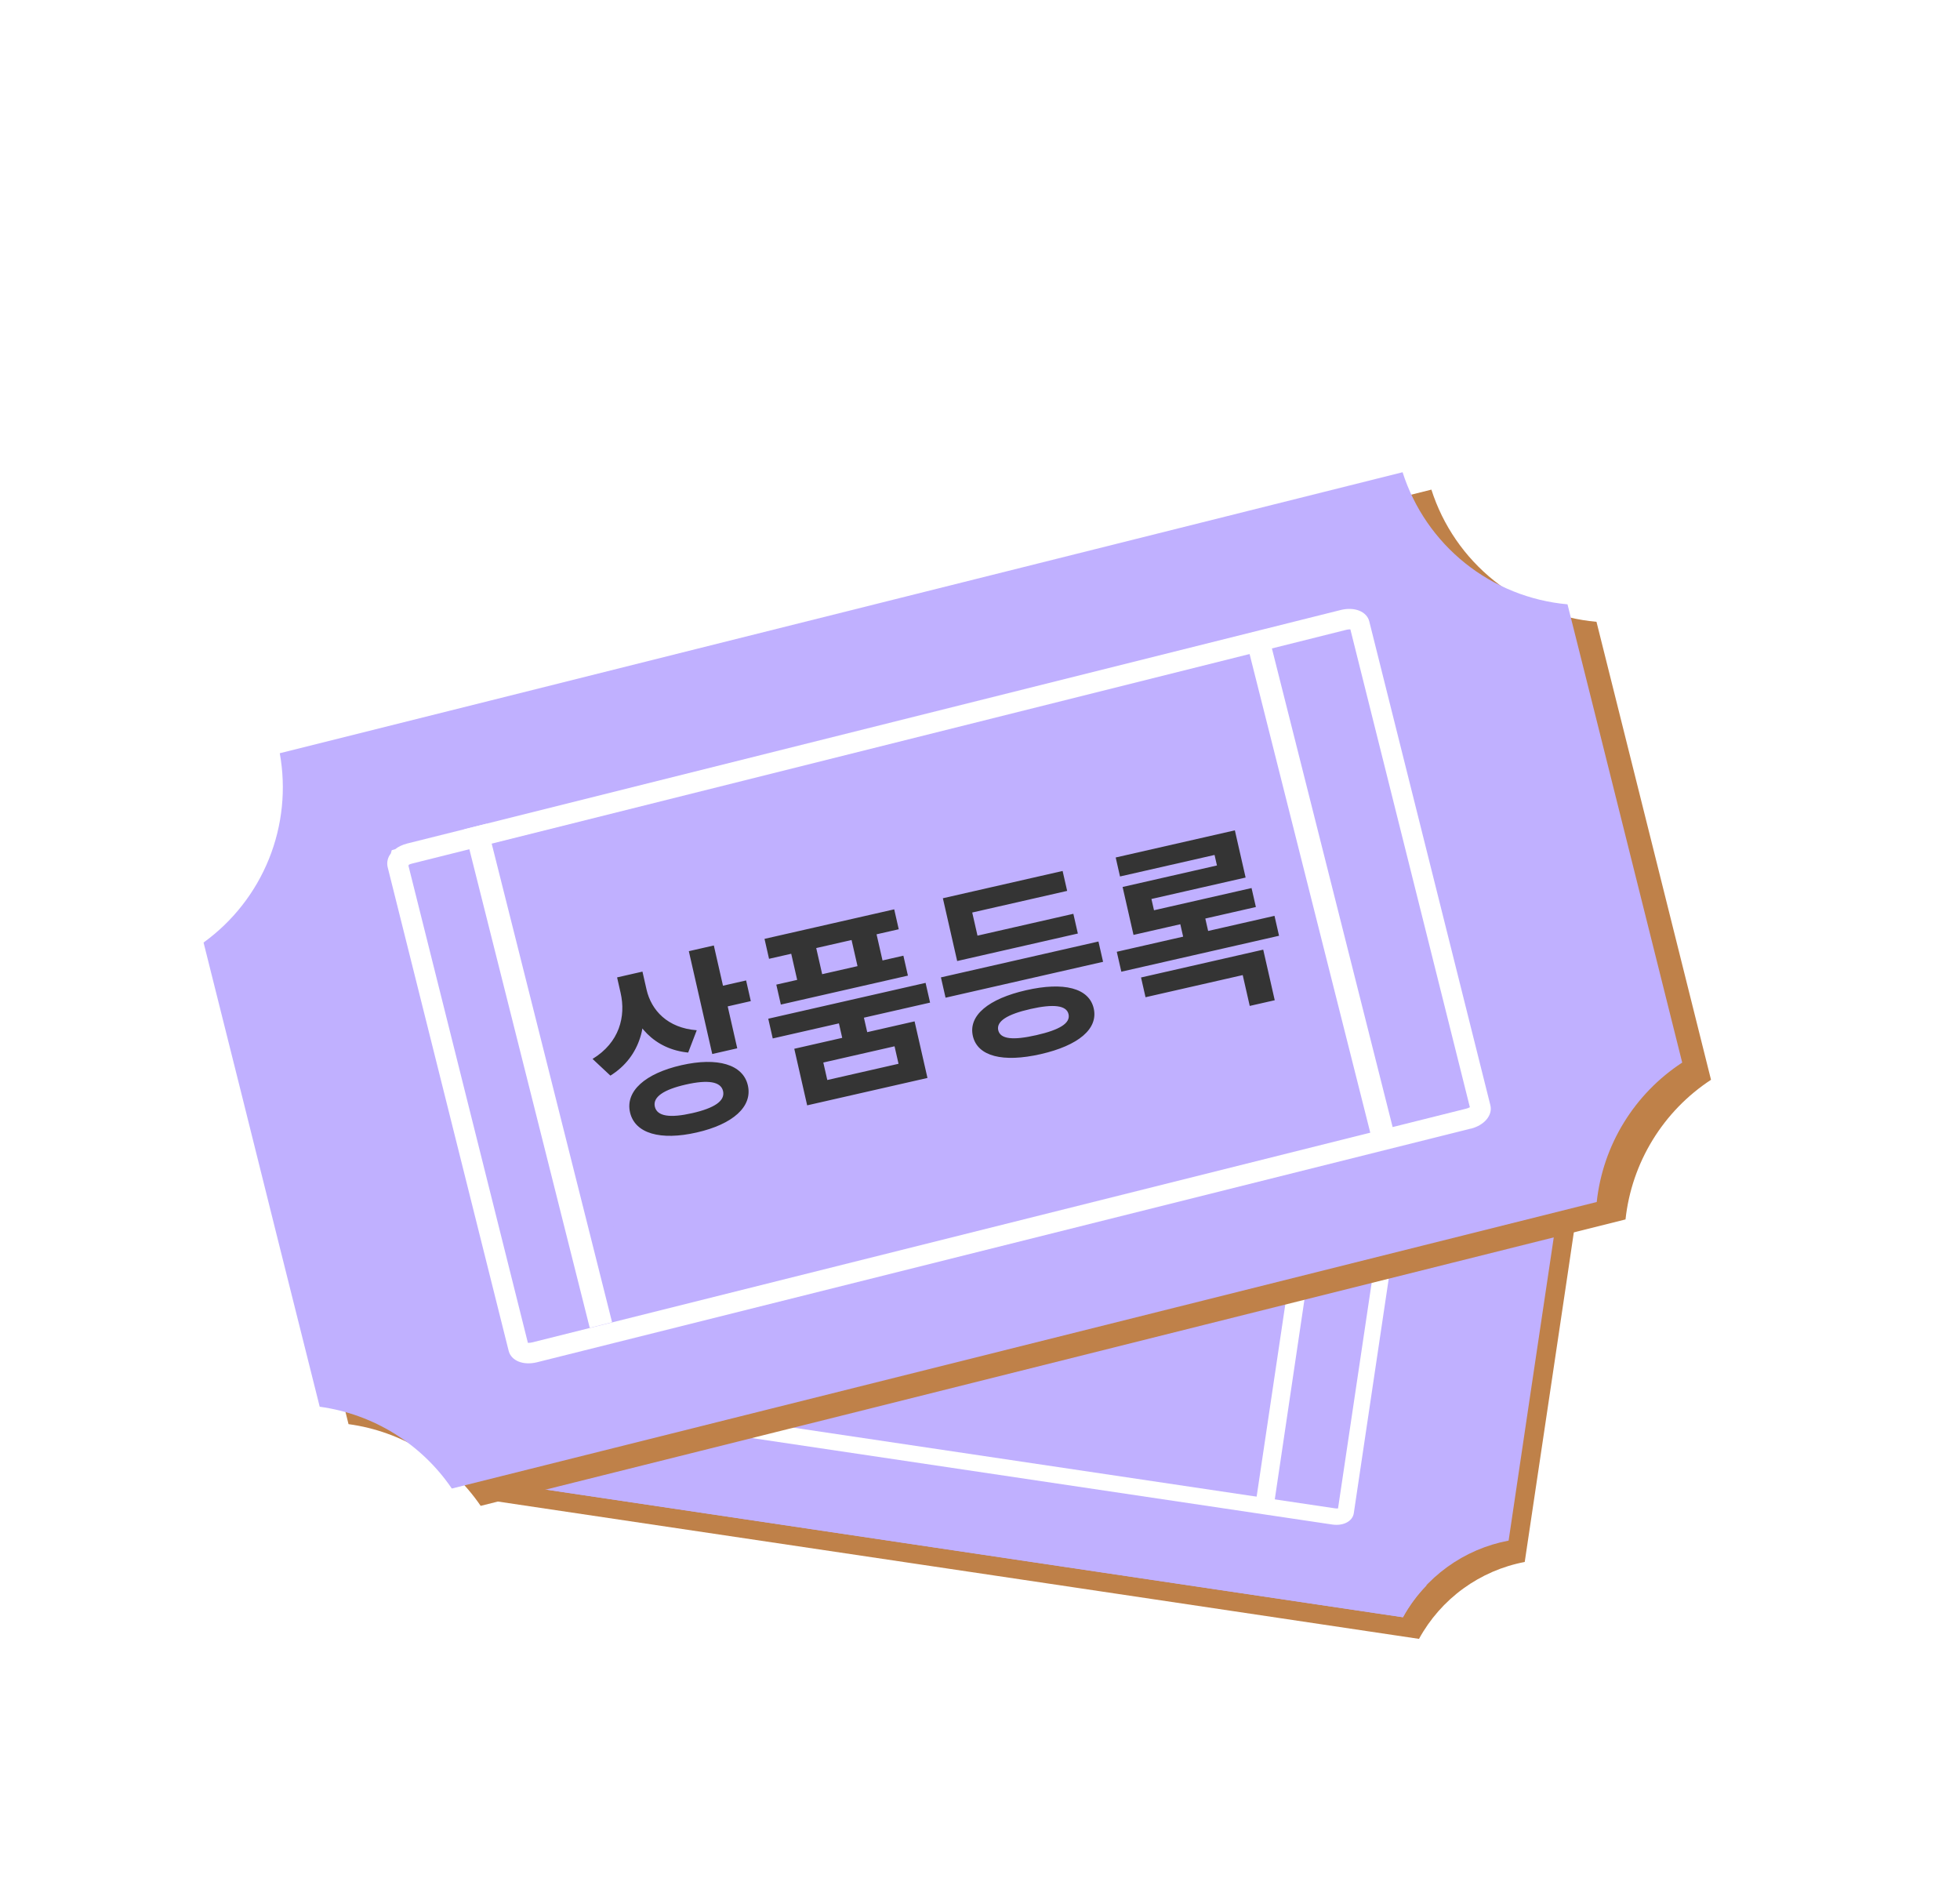 <svg width="122" height="118" viewBox="0 0 122 118" fill="none" xmlns="http://www.w3.org/2000/svg">
<g filter="url(#filter0_d_649_287)">
<path d="M94.906 93.212C95.791 87.274 96.675 81.327 97.566 75.379L98.362 69.994C96.706 69.125 95.342 67.788 94.441 66.149C93.54 64.509 93.142 62.641 93.297 60.777C81.388 59.003 69.483 57.234 57.577 55.456C50.513 54.401 43.441 53.35 36.368 52.299C35.988 54.051 35.121 55.661 33.867 56.942C32.613 58.224 31.023 59.125 29.279 59.543C28.514 64.657 27.749 69.769 26.989 74.886C26.581 77.617 26.177 80.338 25.765 83.068C26.915 83.74 27.91 84.646 28.688 85.727C29.465 86.808 30.007 88.04 30.278 89.343C42.513 91.166 54.739 92.989 66.973 94.809C74.081 95.866 81.203 96.932 88.326 97.996C89.001 96.762 89.942 95.692 91.08 94.865C92.218 94.037 93.525 93.472 94.907 93.21" fill="#BF8149"/>
<path d="M93.903 91.884C94.786 85.938 95.668 79.988 96.561 74.034L97.359 68.655C95.703 67.787 94.341 66.45 93.442 64.811C92.543 63.173 92.147 61.305 92.304 59.443C80.395 57.669 68.486 55.895 56.579 54.118C49.509 53.068 42.44 52.015 35.372 50.958C34.992 52.713 34.123 54.324 32.866 55.606C31.609 56.887 30.014 57.787 28.267 58.2C27.508 63.317 26.749 68.439 25.983 73.553C25.578 76.274 25.173 78.999 24.764 81.731C25.912 82.404 26.907 83.31 27.684 84.39C28.461 85.471 29.003 86.702 29.274 88.005C41.505 89.832 53.741 91.652 65.961 93.473C73.087 94.533 80.204 95.596 87.326 96.651C88.002 95.419 88.942 94.352 90.08 93.527C91.218 92.702 92.524 92.14 93.905 91.88" fill="#C0B0FF"/>
<path d="M32.123 56.262C31.005 57.199 29.685 57.863 28.266 58.2L24.764 81.73C25.913 82.403 26.907 83.309 27.684 84.389C28.461 85.47 29.003 86.701 29.275 88.004L87.326 96.65C87.724 95.924 88.22 95.257 88.801 94.667C79.855 93.166 41.411 86.517 32.124 56.263" fill="#C0B0FF"/>
<path d="M82.922 90.879L35.583 83.826C34.885 83.721 34.423 83.264 34.503 82.754L38.159 58.233C38.178 58.115 38.224 58.003 38.294 57.906C38.363 57.808 38.455 57.728 38.56 57.672L38.666 57.539L38.851 57.557C39.027 57.5 39.256 57.49 39.504 57.529L86.832 64.577C87.529 64.683 88.001 65.144 87.921 65.645L84.268 90.168C84.197 90.677 83.614 90.983 82.922 90.879M35.529 82.759C35.595 82.786 35.665 82.805 35.736 82.817L83.076 89.869C83.145 89.881 83.216 89.884 83.286 89.877L86.896 65.656C86.83 65.625 86.76 65.605 86.689 65.596L39.353 58.547C39.294 58.533 39.234 58.528 39.173 58.531L39.131 58.567L35.529 82.759" fill="white"/>
<path d="M42.386 57.965L43.524 58.132L39.799 83.423L38.661 83.254L42.386 57.965ZM79.274 89.818L78.144 89.648L81.915 64.363L83.03 64.528L79.274 89.818Z" fill="white"/>
<path d="M106.503 63.205C104.68 55.91 102.854 48.612 101.027 41.309C100.477 39.103 99.919 36.898 99.373 34.698C97.041 34.49 94.822 33.598 92.994 32.135C91.166 30.672 89.811 28.702 89.097 26.472C74.478 30.134 59.859 33.793 45.238 37.448L19.205 43.965C19.605 46.174 19.374 48.451 18.537 50.535C17.701 52.618 16.294 54.422 14.477 55.741C16.042 62.022 17.613 68.295 19.186 74.586C20.023 77.938 20.86 81.281 21.694 84.632C23.344 84.857 24.929 85.426 26.346 86.302C27.763 87.178 28.98 88.342 29.919 89.718C44.945 85.972 59.947 82.21 74.964 78.451C83.704 76.269 92.446 74.082 101.18 71.892C101.37 70.141 101.945 68.455 102.865 66.953C103.784 65.451 105.024 64.171 106.496 63.205" fill="#BF8149"/>
<path d="M104.708 62.127L99.227 40.216C98.675 38.024 98.126 35.815 97.569 33.61C95.239 33.401 93.022 32.51 91.196 31.048C89.371 29.586 88.016 27.618 87.304 25.39L43.447 36.363C34.767 38.537 26.094 40.711 17.414 42.878C17.815 45.089 17.582 47.369 16.743 49.453C15.903 51.537 14.492 53.342 12.671 54.659C14.244 60.937 15.822 67.22 17.383 73.505C18.225 76.845 19.062 80.195 19.9 83.548C21.551 83.774 23.136 84.344 24.552 85.221C25.969 86.098 27.186 87.263 28.124 88.64C43.138 84.886 58.155 81.125 73.169 77.371C81.911 75.184 90.654 72.998 99.388 70.807C99.577 69.059 100.152 67.374 101.071 65.875C101.99 64.375 103.23 63.098 104.702 62.135" fill="#C0B0FF"/>
<path d="M91.541 66.241L33.425 80.781C32.575 80.992 31.817 80.693 31.66 80.065L24.128 49.959C24.095 49.813 24.096 49.661 24.131 49.515C24.165 49.369 24.233 49.233 24.328 49.117L24.384 48.912L24.606 48.847C24.781 48.7 25.041 48.575 25.348 48.496L83.461 33.962C84.317 33.752 85.078 34.057 85.231 34.675L92.767 64.782C92.921 65.404 92.398 66.032 91.545 66.246M32.856 79.574C32.946 79.576 33.036 79.566 33.124 79.545L91.24 65.004C91.328 64.985 91.413 64.953 91.492 64.909L84.054 35.169C83.963 35.166 83.872 35.176 83.785 35.201L25.67 49.739C25.565 49.762 25.507 49.79 25.455 49.813L25.423 49.874L32.859 79.575" fill="white"/>
<path d="M43.779 57.312L43.083 56.303L39.465 57.205L39.323 58.453C39.272 58.934 39.207 59.269 39.129 59.455C39.051 59.642 38.874 59.768 38.608 59.83C38.384 59.887 38.146 59.853 37.947 59.736C37.738 59.607 37.599 59.451 37.548 59.235C37.516 59.108 37.506 58.978 37.517 58.848C37.529 58.65 37.548 58.452 37.575 58.256L38.408 51.92C38.432 51.744 38.464 51.52 38.487 51.266C38.518 51.046 38.569 50.829 38.638 50.618C38.702 50.436 38.81 50.272 38.953 50.141C39.12 49.995 39.32 49.893 39.536 49.843C39.735 49.785 39.946 49.777 40.148 49.821C40.351 49.865 40.539 49.959 40.696 50.094C40.837 50.212 40.966 50.358 41.078 50.514C41.194 50.667 41.333 50.87 41.514 51.132L45.273 56.279C45.556 56.666 45.725 56.963 45.781 57.167C45.806 57.274 45.809 57.386 45.789 57.494C45.77 57.602 45.727 57.705 45.666 57.796C45.605 57.897 45.526 57.984 45.431 58.054C45.337 58.124 45.229 58.174 45.115 58.202C44.989 58.239 44.854 58.245 44.725 58.218C44.614 58.195 44.51 58.148 44.42 58.08C44.3 57.979 44.193 57.864 44.101 57.737C43.991 57.597 43.884 57.456 43.779 57.312M39.6 55.739L42.256 55.079L39.997 51.743L39.6 55.739ZM46.158 48.349L48.503 47.76C49.12 47.611 49.658 47.536 50.116 47.541C50.582 47.544 51.024 47.652 51.463 47.879C52.584 48.437 53.345 49.523 53.753 51.141C53.887 51.67 53.962 52.171 53.975 52.631C53.995 53.103 53.951 53.533 53.851 53.935C53.745 54.332 53.575 54.711 53.334 55.071C53.155 55.338 52.934 55.575 52.68 55.773C52.44 55.972 52.154 56.146 51.845 56.276C51.537 56.408 51.167 56.531 50.769 56.634L48.42 57.219C48.094 57.295 47.839 57.311 47.644 57.252C47.463 57.197 47.309 57.078 47.21 56.917C47.099 56.701 47.015 56.472 46.963 56.235L45.332 49.724C45.237 49.336 45.248 49.032 45.386 48.818C45.512 48.602 45.77 48.444 46.158 48.349M47.217 49.598L48.722 55.629L50.088 55.287C50.386 55.215 50.612 55.14 50.778 55.084C50.947 55.023 51.118 54.944 51.277 54.825C51.438 54.727 51.577 54.597 51.686 54.443C52.153 53.786 52.239 52.827 51.929 51.587C51.709 50.707 51.413 50.084 51.038 49.72C50.67 49.345 50.264 49.152 49.852 49.125C49.362 49.114 48.873 49.175 48.402 49.306L47.217 49.598M59.105 53.131L56.264 47.828L57.8 53.959C57.884 54.295 57.876 54.571 57.767 54.778C57.66 54.982 57.478 55.113 57.233 55.179C57.122 55.211 57.005 55.218 56.891 55.201C56.777 55.184 56.668 55.142 56.572 55.078C56.373 54.949 56.235 54.707 56.151 54.372L54.395 47.346C54.3 46.958 54.333 46.672 54.501 46.487C54.671 46.298 54.923 46.164 55.26 46.077L55.819 45.937C56.148 45.855 56.405 45.823 56.568 45.844C56.651 45.853 56.73 45.879 56.802 45.921C56.874 45.962 56.937 46.018 56.986 46.086C57.105 46.229 57.256 46.464 57.425 46.795L59.939 51.332L60.014 46.149C60.01 45.772 60.033 45.495 60.068 45.318C60.102 45.14 60.191 45.007 60.322 44.906C60.463 44.811 60.692 44.718 61.028 44.634L61.588 44.496C61.927 44.407 62.219 44.405 62.452 44.495C62.687 44.579 62.856 44.814 62.954 45.201L64.714 52.228C64.799 52.561 64.776 52.837 64.673 53.047C64.567 53.251 64.379 53.385 64.131 53.45C64.022 53.482 63.908 53.489 63.796 53.471C63.684 53.453 63.578 53.41 63.485 53.345C63.283 53.213 63.147 52.977 63.06 52.647L61.525 46.513L61.521 52.525C61.518 52.916 61.504 53.203 61.492 53.388C61.467 53.586 61.395 53.775 61.282 53.938C61.165 54.124 60.964 54.246 60.683 54.312C60.499 54.366 60.303 54.367 60.118 54.315C59.955 54.264 59.808 54.172 59.693 54.047C59.573 53.92 59.468 53.78 59.38 53.629C59.291 53.469 59.205 53.299 59.105 53.131M66.628 51.664L64.875 44.67C64.792 44.31 64.803 44.017 64.914 43.792C64.974 43.682 65.056 43.587 65.156 43.511C65.256 43.436 65.37 43.383 65.492 43.355C65.613 43.322 65.74 43.313 65.865 43.332C65.989 43.35 66.109 43.394 66.215 43.461C66.427 43.602 66.576 43.852 66.673 44.221L68.42 51.215C68.515 51.578 68.502 51.877 68.37 52.103C68.311 52.214 68.228 52.31 68.128 52.385C68.028 52.46 67.913 52.513 67.791 52.539C67.672 52.572 67.547 52.578 67.425 52.559C67.304 52.539 67.188 52.494 67.085 52.426C66.872 52.289 66.716 52.028 66.628 51.664ZM74.576 42.818L72.612 43.31L74.228 49.761C74.319 50.133 74.309 50.425 74.185 50.65C74.127 50.758 74.046 50.852 73.948 50.925C73.85 50.998 73.737 51.05 73.617 51.075C73.497 51.111 73.371 51.119 73.248 51.1C73.124 51.082 73.006 51.036 72.902 50.967C72.682 50.829 72.531 50.575 72.432 50.206L70.819 43.76L68.859 44.245C68.55 44.327 68.308 44.32 68.126 44.221C68.035 44.171 67.956 44.102 67.895 44.019C67.833 43.936 67.79 43.84 67.769 43.739C67.709 43.506 67.737 43.303 67.864 43.137C67.989 42.959 68.2 42.842 68.487 42.763L74.204 41.336C74.517 41.257 74.761 41.264 74.952 41.37C75.134 41.469 75.254 41.626 75.314 41.856C75.342 41.955 75.348 42.059 75.33 42.161C75.313 42.263 75.273 42.359 75.214 42.443C75.092 42.614 74.882 42.741 74.576 42.818ZM49.922 63.059C50.841 62.827 51.69 62.817 52.431 63.025C53.173 63.224 53.835 63.65 54.323 64.243C54.841 64.851 55.212 65.617 55.447 66.544C55.614 67.228 55.677 67.878 55.636 68.486C55.591 69.093 55.437 69.645 55.166 70.154C54.892 70.663 54.505 71.104 54.037 71.444C53.496 71.818 52.889 72.086 52.249 72.233C51.614 72.406 50.952 72.449 50.3 72.361C49.702 72.275 49.166 72.073 48.695 71.759C48.224 71.446 47.825 71.018 47.493 70.499C47.15 69.945 46.897 69.34 46.745 68.707C46.577 68.07 46.519 67.41 46.573 66.755C46.615 66.171 46.78 65.603 47.057 65.088C47.327 64.598 47.709 64.176 48.184 63.828C48.71 63.466 49.3 63.205 49.922 63.059M53.618 66.987C53.454 66.336 53.214 65.802 52.881 65.374C52.587 64.977 52.181 64.678 51.714 64.517C51.248 64.374 50.751 64.365 50.281 64.493C49.941 64.567 49.622 64.716 49.347 64.929C49.073 65.142 48.85 65.415 48.694 65.726C48.537 66.038 48.445 66.413 48.417 66.851C48.399 67.282 48.449 67.757 48.573 68.251C48.7 68.752 48.868 69.197 49.1 69.571C49.332 69.947 49.598 70.242 49.894 70.455C50.186 70.667 50.515 70.793 50.838 70.859C51.175 70.912 51.526 70.894 51.885 70.803C52.34 70.69 52.739 70.472 53.066 70.144C53.392 69.821 53.608 69.383 53.721 68.846C53.827 68.31 53.799 67.684 53.621 66.982M58.446 62.08L63.214 66.44L61.897 61.164C61.806 60.818 61.821 60.541 61.914 60.337C61.97 60.234 62.047 60.144 62.14 60.072C62.233 60.001 62.34 59.95 62.454 59.924C62.568 59.892 62.687 59.885 62.804 59.904C62.921 59.922 63.032 59.966 63.13 60.032C63.321 60.165 63.46 60.407 63.545 60.751L65.287 67.727C65.485 68.505 65.263 68.978 64.621 69.136C64.474 69.176 64.322 69.191 64.171 69.18C64.022 69.163 63.877 69.12 63.743 69.053C63.606 68.982 63.473 68.886 63.34 68.777C63.208 68.664 63.087 68.547 62.947 68.428L58.283 64.106L59.573 69.308C59.662 69.647 59.652 69.926 59.537 70.134C59.483 70.238 59.407 70.329 59.313 70.4C59.22 70.471 59.112 70.521 58.997 70.545C58.882 70.579 58.761 70.587 58.644 70.568C58.526 70.549 58.413 70.503 58.316 70.434C58.122 70.295 57.978 70.064 57.9 69.73L56.187 62.884C56.121 62.653 56.093 62.413 56.104 62.173C56.138 61.968 56.235 61.778 56.382 61.631C56.523 61.474 56.708 61.362 56.913 61.311C57.055 61.277 57.203 61.269 57.348 61.287C57.474 61.312 57.593 61.359 57.702 61.427C57.808 61.498 57.933 61.582 58.05 61.702C58.184 61.826 58.318 61.942 58.446 62.08M71.492 59.305L67.445 60.319L67.985 62.496L71.717 61.563C71.995 61.488 72.216 61.5 72.38 61.585C72.548 61.686 72.656 61.827 72.706 62.029C72.731 62.12 72.738 62.215 72.725 62.309C72.711 62.402 72.679 62.492 72.629 62.572C72.533 62.728 72.344 62.844 72.057 62.921L68.325 63.854L68.956 66.378L73.141 65.333C73.434 65.257 73.658 65.266 73.834 65.364C73.923 65.411 74 65.477 74.06 65.558C74.12 65.639 74.161 65.732 74.179 65.831C74.208 65.927 74.216 66.028 74.202 66.127C74.188 66.226 74.153 66.321 74.099 66.405C73.987 66.567 73.791 66.684 73.506 66.756L68.629 67.984C68.235 68.077 67.934 68.06 67.714 67.934C67.501 67.794 67.341 67.544 67.241 67.153L65.572 60.48C65.512 60.221 65.496 60.004 65.536 59.819C65.565 59.641 65.661 59.48 65.804 59.37C65.981 59.238 66.186 59.148 66.402 59.106L71.144 57.916C71.437 57.842 71.663 57.856 71.835 57.95C71.92 57.995 71.994 58.059 72.053 58.136C72.111 58.213 72.152 58.302 72.173 58.396C72.226 58.606 72.194 58.791 72.082 58.953C71.976 59.11 71.783 59.23 71.492 59.305" fill="#243438"/>
<path d="M28.903 47.611L30.293 47.262L38.098 78.29L36.709 78.641L28.903 47.611ZM77.62 36.068L79.009 35.717L86.835 66.743L85.444 67.094L77.62 36.068Z" fill="white"/>
<rect x="35.051" y="49.273" width="41.754" height="13.371" transform="rotate(-12.229 35.051 49.273)" fill="#C0B0FF"/>
<rect x="36.154" y="62.941" width="41.754" height="13.371" transform="rotate(-12.229 36.154 62.941)" fill="#C0B0FF"/>
<path d="M38.411 56.829L38.629 57.788C38.965 59.263 38.559 60.881 36.883 61.903L37.994 62.942C39.891 61.759 40.395 59.651 39.905 57.498L39.686 56.538L38.411 56.829ZM38.727 56.757L38.98 57.868C39.425 59.822 40.733 61.297 42.836 61.507L43.369 60.118C41.553 59.978 40.539 58.88 40.243 57.581L39.99 56.469L38.727 56.757ZM42.876 55.197L44.334 61.597L45.89 61.242L44.432 54.842L42.876 55.197ZM44.569 57.445L44.862 58.732L46.734 58.305L46.441 57.018L44.569 57.445ZM42.412 62.293C40.154 62.807 38.917 63.913 39.215 65.224C39.516 66.546 41.108 66.996 43.366 66.481C45.613 65.97 46.852 64.875 46.551 63.553C46.253 62.243 44.659 61.781 42.412 62.293ZM42.687 63.498C44.067 63.184 44.871 63.308 45.007 63.905C45.145 64.513 44.472 64.962 43.092 65.276C41.711 65.591 40.898 65.481 40.76 64.872C40.624 64.275 41.306 63.812 42.687 63.498ZM52.141 59.351L52.517 61.001L54.073 60.646L53.697 58.996L52.141 59.351ZM47.82 59.4L48.099 60.628L57.893 58.398L57.613 57.169L47.82 59.4ZM47.587 54.431L47.869 55.672L55.942 53.833L55.66 52.593L47.587 54.431ZM48.321 57.279L48.604 58.52L56.513 56.718L56.231 55.478L48.321 57.279ZM49.071 54.573L49.804 57.791L51.36 57.436L50.627 54.219L49.071 54.573ZM52.827 53.718L53.56 56.935L55.116 56.581L54.383 53.363L52.827 53.718ZM49.44 61.271L50.242 64.792L57.73 63.087L56.928 59.565L49.44 61.271ZM55.681 61.117L55.929 62.205L51.495 63.215L51.247 62.127L55.681 61.117ZM58.568 56.828L58.856 58.092L68.661 55.859L68.373 54.595L58.568 56.828ZM59.3 54.582L59.579 55.81L67.091 54.099L66.811 52.871L59.3 54.582ZM58.689 51.903L59.438 55.19L60.983 54.839L60.516 52.791L66.425 51.445L66.142 50.205L58.689 51.903ZM63.87 57.627C61.53 58.16 60.265 59.199 60.555 60.474C60.846 61.749 62.436 62.138 64.776 61.605C67.116 61.072 68.369 60.036 68.079 58.761C67.788 57.485 66.21 57.094 63.87 57.627ZM64.136 58.797C65.587 58.467 66.386 58.568 66.511 59.118C66.639 59.679 65.958 60.093 64.507 60.423C63.056 60.754 62.263 60.676 62.135 60.114C62.01 59.564 62.686 59.127 64.136 58.797ZM69.514 55.234L69.797 56.474L79.614 54.238L79.331 52.998L69.514 55.234ZM69.446 49.366L69.715 50.548L75.6 49.208L75.749 49.863L69.876 51.201L70.393 53.471L71.937 53.119L71.671 51.949L77.533 50.614L76.864 47.677L69.446 49.366ZM70.286 53.002L70.555 54.184L78.172 52.449L77.903 51.268L70.286 53.002ZM73.33 52.912L73.799 54.972L75.355 54.617L74.886 52.558L73.33 52.912ZM71.024 56.834L71.303 58.063L77.353 56.685L77.79 58.604L79.346 58.25L78.629 55.102L71.024 56.834Z" fill="#343434"/>
</g>
<defs>
<filter id="filter0_d_649_287" x="8.671" y="25.391" width="101.832" height="80.606" filterUnits="userSpaceOnUse" color-interpolation-filters="sRGB">
<feFlood flood-opacity="0" result="BackgroundImageFix"/>
<feColorMatrix in="SourceAlpha" type="matrix" values="0 0 0 0 0 0 0 0 0 0 0 0 0 0 0 0 0 0 127 0" result="hardAlpha"/>
<feOffset dy="4"/>
<feGaussianBlur stdDeviation="2"/>
<feComposite in2="hardAlpha" operator="out"/>
<feColorMatrix type="matrix" values="0 0 0 0 0 0 0 0 0 0 0 0 0 0 0 0 0 0 0.25 0"/>
<feBlend mode="normal" in2="BackgroundImageFix" result="effect1_dropShadow_649_287"/>
<feBlend mode="normal" in="SourceGraphic" in2="effect1_dropShadow_649_287" result="shape"/>
</filter>
</defs>
</svg>

